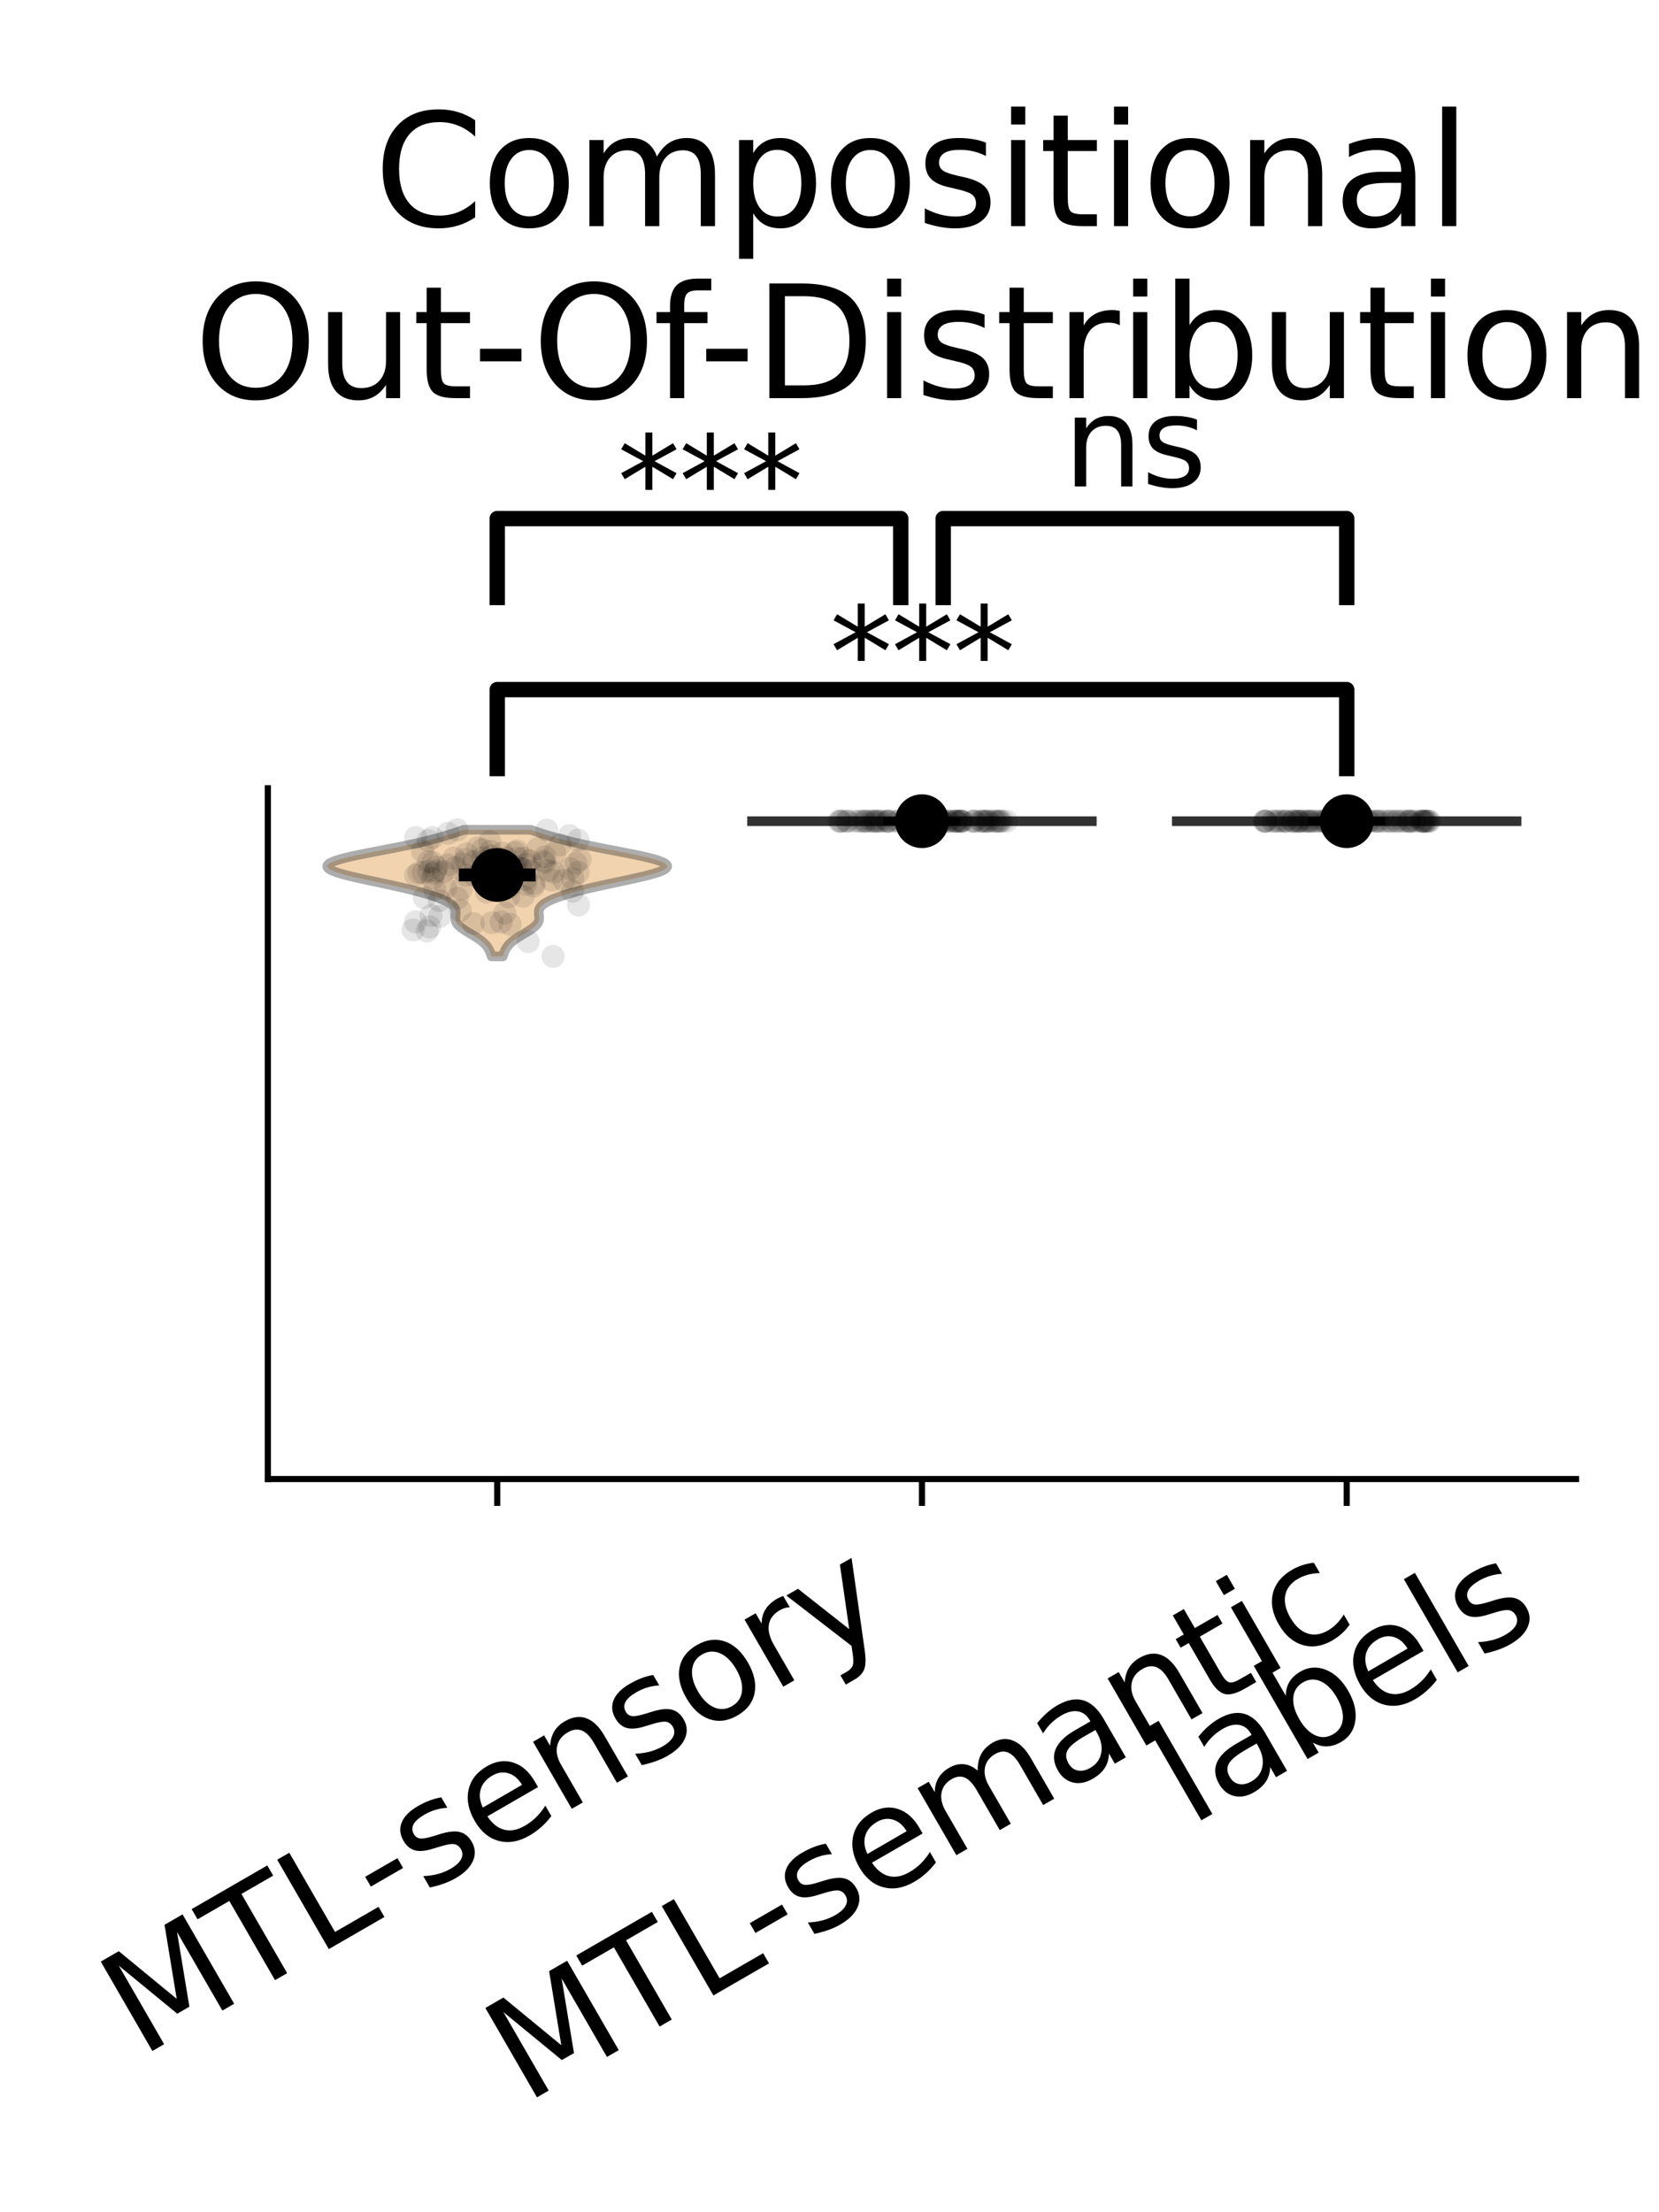 <?xml version="1.0" encoding="utf-8" standalone="no"?>
<!DOCTYPE svg PUBLIC "-//W3C//DTD SVG 1.1//EN"
  "http://www.w3.org/Graphics/SVG/1.1/DTD/svg11.dtd">
<svg xmlns:xlink="http://www.w3.org/1999/xlink" width="216pt" height="288pt" viewBox="0 0 216 288" xmlns="http://www.w3.org/2000/svg" version="1.1">
 <defs>
  <style type="text/css">*{stroke-linejoin: round; stroke-linecap: butt}</style>
 </defs>
 <g id="figure_1">
  <g id="patch_1">
   <path d="M 0 288 
L 216 288 
L 216 0 
L 0 0 
L 0 288 
z
" style="fill: none"/>
  </g>
  <g id="axes_1">
   <g id="patch_2">
    <path d="M 34.874 192.55 
L 205.2 192.55 
L 205.2 102.624 
L 34.874 102.624 
L 34.874 192.55 
z
" style="fill: none"/>
   </g>
   <g id="FillBetweenPolyCollection_1">
    <defs>
     <path id="m179a66586c" d="M 65.464 -163.492 
L 64.009 -163.492 
L 63.955 -163.658 
L 63.897 -163.825 
L 63.835 -163.991 
L 63.766 -164.158 
L 63.687 -164.324 
L 63.598 -164.491 
L 63.495 -164.657 
L 63.375 -164.824 
L 63.238 -164.99 
L 63.082 -165.157 
L 62.905 -165.323 
L 62.707 -165.49 
L 62.489 -165.656 
L 62.252 -165.823 
L 61.998 -165.989 
L 61.731 -166.156 
L 61.455 -166.322 
L 61.175 -166.489 
L 60.897 -166.655 
L 60.626 -166.822 
L 60.369 -166.988 
L 60.131 -167.155 
L 59.918 -167.321 
L 59.733 -167.488 
L 59.579 -167.654 
L 59.459 -167.821 
L 59.37 -167.987 
L 59.313 -168.154 
L 59.282 -168.32 
L 59.274 -168.487 
L 59.282 -168.653 
L 59.299 -168.82 
L 59.317 -168.986 
L 59.329 -169.153 
L 59.327 -169.319 
L 59.303 -169.486 
L 59.25 -169.652 
L 59.165 -169.819 
L 59.04 -169.985 
L 58.875 -170.152 
L 58.666 -170.318 
L 58.411 -170.484 
L 58.112 -170.651 
L 57.769 -170.817 
L 57.382 -170.984 
L 56.953 -171.15 
L 56.484 -171.317 
L 55.977 -171.483 
L 55.431 -171.65 
L 54.85 -171.816 
L 54.235 -171.983 
L 53.587 -172.149 
L 52.908 -172.316 
L 52.2 -172.482 
L 51.466 -172.649 
L 50.711 -172.815 
L 49.939 -172.982 
L 49.157 -173.148 
L 48.373 -173.315 
L 47.594 -173.481 
L 46.833 -173.648 
L 46.099 -173.814 
L 45.405 -173.981 
L 44.763 -174.147 
L 44.184 -174.314 
L 43.681 -174.48 
L 43.264 -174.647 
L 42.943 -174.813 
L 42.725 -174.98 
L 42.616 -175.146 
L 42.621 -175.313 
L 42.739 -175.479 
L 42.97 -175.646 
L 43.31 -175.812 
L 43.753 -175.979 
L 44.292 -176.145 
L 44.916 -176.312 
L 45.615 -176.478 
L 46.374 -176.645 
L 47.181 -176.811 
L 48.022 -176.978 
L 48.885 -177.144 
L 49.755 -177.311 
L 50.622 -177.477 
L 51.475 -177.644 
L 52.307 -177.81 
L 53.111 -177.977 
L 53.883 -178.143 
L 54.621 -178.31 
L 55.323 -178.476 
L 55.991 -178.643 
L 56.626 -178.809 
L 57.232 -178.976 
L 57.81 -179.142 
L 58.365 -179.309 
L 58.896 -179.475 
L 59.408 -179.642 
L 59.9 -179.808 
L 60.372 -179.975 
L 69.101 -179.975 
L 69.101 -179.975 
L 69.574 -179.808 
L 70.065 -179.642 
L 70.577 -179.475 
L 71.109 -179.309 
L 71.663 -179.142 
L 72.241 -178.976 
L 72.847 -178.809 
L 73.482 -178.643 
L 74.15 -178.476 
L 74.853 -178.31 
L 75.59 -178.143 
L 76.362 -177.977 
L 77.166 -177.81 
L 77.998 -177.644 
L 78.851 -177.477 
L 79.718 -177.311 
L 80.589 -177.144 
L 81.451 -176.978 
L 82.292 -176.811 
L 83.099 -176.645 
L 83.859 -176.478 
L 84.557 -176.312 
L 85.181 -176.145 
L 85.72 -175.979 
L 86.163 -175.812 
L 86.504 -175.646 
L 86.735 -175.479 
L 86.853 -175.313 
L 86.857 -175.146 
L 86.748 -174.98 
L 86.53 -174.813 
L 86.209 -174.647 
L 85.792 -174.48 
L 85.289 -174.314 
L 84.711 -174.147 
L 84.068 -173.981 
L 83.374 -173.814 
L 82.64 -173.648 
L 81.879 -173.481 
L 81.101 -173.315 
L 80.316 -173.148 
L 79.534 -172.982 
L 78.762 -172.815 
L 78.007 -172.649 
L 77.274 -172.482 
L 76.566 -172.316 
L 75.886 -172.149 
L 75.238 -171.983 
L 74.623 -171.816 
L 74.042 -171.65 
L 73.497 -171.483 
L 72.989 -171.317 
L 72.52 -171.15 
L 72.091 -170.984 
L 71.704 -170.817 
L 71.361 -170.651 
L 71.062 -170.484 
L 70.808 -170.318 
L 70.598 -170.152 
L 70.433 -169.985 
L 70.309 -169.819 
L 70.223 -169.652 
L 70.171 -169.486 
L 70.147 -169.319 
L 70.144 -169.153 
L 70.156 -168.986 
L 70.174 -168.82 
L 70.191 -168.653 
L 70.199 -168.487 
L 70.191 -168.32 
L 70.161 -168.154 
L 70.103 -167.987 
L 70.015 -167.821 
L 69.894 -167.654 
L 69.74 -167.488 
L 69.555 -167.321 
L 69.342 -167.155 
L 69.104 -166.988 
L 68.847 -166.822 
L 68.576 -166.655 
L 68.298 -166.489 
L 68.018 -166.322 
L 67.742 -166.156 
L 67.475 -165.989 
L 67.221 -165.823 
L 66.984 -165.656 
L 66.766 -165.49 
L 66.568 -165.323 
L 66.391 -165.157 
L 66.235 -164.99 
L 66.098 -164.824 
L 65.979 -164.657 
L 65.875 -164.491 
L 65.786 -164.324 
L 65.708 -164.158 
L 65.638 -163.991 
L 65.576 -163.825 
L 65.518 -163.658 
L 65.464 -163.492 
z
" style="stroke: #323232; stroke-opacity: 0.4; stroke-width: 1.25"/>
    </defs>
    <g clip-path="url(#pfbe1124280)">
     <use xlink:href="#m179a66586c" x="0" y="288" style="fill: #dc9238; fill-opacity: 0.4; stroke: #323232; stroke-opacity: 0.4; stroke-width: 1.25"/>
    </g>
   </g>
   <g id="matplotlib.axis_1">
    <g id="xtick_1">
     <g id="line2d_1">
      <defs>
       <path id="m422df93474" d="M 0 0 
L 0 3.5 
" style="stroke: #000000; stroke-width: 0.8"/>
      </defs>
      <g>
       <use xlink:href="#m422df93474" x="64.737" y="192.55" style="stroke: #000000; stroke-width: 0.8"/>
      </g>
     </g>
     <g id="text_1">
      <!-- MTL-sensory -->
      <g transform="translate(18.273 267.913) rotate(-30) scale(0.18 -0.18)">
       <defs>
        <path id="DejaVuSans-4d" d="M 628 4666 
L 1569 4666 
L 2759 1491 
L 3956 4666 
L 4897 4666 
L 4897 0 
L 4281 0 
L 4281 4097 
L 3078 897 
L 2444 897 
L 1241 4097 
L 1241 0 
L 628 0 
L 628 4666 
z
" transform="scale(0.016)"/>
        <path id="DejaVuSans-54" d="M -19 4666 
L 3928 4666 
L 3928 4134 
L 2272 4134 
L 2272 0 
L 1638 0 
L 1638 4134 
L -19 4134 
L -19 4666 
z
" transform="scale(0.016)"/>
        <path id="DejaVuSans-4c" d="M 628 4666 
L 1259 4666 
L 1259 531 
L 3531 531 
L 3531 0 
L 628 0 
L 628 4666 
z
" transform="scale(0.016)"/>
        <path id="DejaVuSans-2d" d="M 313 2009 
L 1997 2009 
L 1997 1497 
L 313 1497 
L 313 2009 
z
" transform="scale(0.016)"/>
        <path id="DejaVuSans-73" d="M 2834 3397 
L 2834 2853 
Q 2591 2978 2328 3040 
Q 2066 3103 1784 3103 
Q 1356 3103 1142 2972 
Q 928 2841 928 2578 
Q 928 2378 1081 2264 
Q 1234 2150 1697 2047 
L 1894 2003 
Q 2506 1872 2764 1633 
Q 3022 1394 3022 966 
Q 3022 478 2636 193 
Q 2250 -91 1575 -91 
Q 1294 -91 989 -36 
Q 684 19 347 128 
L 347 722 
Q 666 556 975 473 
Q 1284 391 1588 391 
Q 1994 391 2212 530 
Q 2431 669 2431 922 
Q 2431 1156 2273 1281 
Q 2116 1406 1581 1522 
L 1381 1569 
Q 847 1681 609 1914 
Q 372 2147 372 2553 
Q 372 3047 722 3315 
Q 1072 3584 1716 3584 
Q 2034 3584 2315 3537 
Q 2597 3491 2834 3397 
z
" transform="scale(0.016)"/>
        <path id="DejaVuSans-65" d="M 3597 1894 
L 3597 1613 
L 953 1613 
Q 991 1019 1311 708 
Q 1631 397 2203 397 
Q 2534 397 2845 478 
Q 3156 559 3463 722 
L 3463 178 
Q 3153 47 2828 -22 
Q 2503 -91 2169 -91 
Q 1331 -91 842 396 
Q 353 884 353 1716 
Q 353 2575 817 3079 
Q 1281 3584 2069 3584 
Q 2775 3584 3186 3129 
Q 3597 2675 3597 1894 
z
M 3022 2063 
Q 3016 2534 2758 2815 
Q 2500 3097 2075 3097 
Q 1594 3097 1305 2825 
Q 1016 2553 972 2059 
L 3022 2063 
z
" transform="scale(0.016)"/>
        <path id="DejaVuSans-6e" d="M 3513 2113 
L 3513 0 
L 2938 0 
L 2938 2094 
Q 2938 2591 2744 2837 
Q 2550 3084 2163 3084 
Q 1697 3084 1428 2787 
Q 1159 2491 1159 1978 
L 1159 0 
L 581 0 
L 581 3500 
L 1159 3500 
L 1159 2956 
Q 1366 3272 1645 3428 
Q 1925 3584 2291 3584 
Q 2894 3584 3203 3211 
Q 3513 2838 3513 2113 
z
" transform="scale(0.016)"/>
        <path id="DejaVuSans-6f" d="M 1959 3097 
Q 1497 3097 1228 2736 
Q 959 2375 959 1747 
Q 959 1119 1226 758 
Q 1494 397 1959 397 
Q 2419 397 2687 759 
Q 2956 1122 2956 1747 
Q 2956 2369 2687 2733 
Q 2419 3097 1959 3097 
z
M 1959 3584 
Q 2709 3584 3137 3096 
Q 3566 2609 3566 1747 
Q 3566 888 3137 398 
Q 2709 -91 1959 -91 
Q 1206 -91 779 398 
Q 353 888 353 1747 
Q 353 2609 779 3096 
Q 1206 3584 1959 3584 
z
" transform="scale(0.016)"/>
        <path id="DejaVuSans-72" d="M 2631 2963 
Q 2534 3019 2420 3045 
Q 2306 3072 2169 3072 
Q 1681 3072 1420 2755 
Q 1159 2438 1159 1844 
L 1159 0 
L 581 0 
L 581 3500 
L 1159 3500 
L 1159 2956 
Q 1341 3275 1631 3429 
Q 1922 3584 2338 3584 
Q 2397 3584 2469 3576 
Q 2541 3569 2628 3553 
L 2631 2963 
z
" transform="scale(0.016)"/>
        <path id="DejaVuSans-79" d="M 2059 -325 
Q 1816 -950 1584 -1140 
Q 1353 -1331 966 -1331 
L 506 -1331 
L 506 -850 
L 844 -850 
Q 1081 -850 1212 -737 
Q 1344 -625 1503 -206 
L 1606 56 
L 191 3500 
L 800 3500 
L 1894 763 
L 2988 3500 
L 3597 3500 
L 2059 -325 
z
" transform="scale(0.016)"/>
       </defs>
       <use xlink:href="#DejaVuSans-4d"/>
       <use xlink:href="#DejaVuSans-54" transform="translate(86.279 0)"/>
       <use xlink:href="#DejaVuSans-4c" transform="translate(147.363 0)"/>
       <use xlink:href="#DejaVuSans-2d" transform="translate(201.326 0)"/>
       <use xlink:href="#DejaVuSans-73" transform="translate(237.41 0)"/>
       <use xlink:href="#DejaVuSans-65" transform="translate(289.51 0)"/>
       <use xlink:href="#DejaVuSans-6e" transform="translate(351.033 0)"/>
       <use xlink:href="#DejaVuSans-73" transform="translate(414.412 0)"/>
       <use xlink:href="#DejaVuSans-6f" transform="translate(466.512 0)"/>
       <use xlink:href="#DejaVuSans-72" transform="translate(527.693 0)"/>
       <use xlink:href="#DejaVuSans-79" transform="translate(568.807 0)"/>
      </g>
     </g>
    </g>
    <g id="xtick_2">
     <g id="line2d_2">
      <g>
       <use xlink:href="#m422df93474" x="120.037" y="192.55" style="stroke: #000000; stroke-width: 0.8"/>
      </g>
     </g>
     <g id="text_2">
      <!-- MTL-semantic -->
      <g transform="translate(68.346 273.95) rotate(-30) scale(0.18 -0.18)">
       <defs>
        <path id="DejaVuSans-6d" d="M 3328 2828 
Q 3544 3216 3844 3400 
Q 4144 3584 4550 3584 
Q 5097 3584 5394 3201 
Q 5691 2819 5691 2113 
L 5691 0 
L 5113 0 
L 5113 2094 
Q 5113 2597 4934 2840 
Q 4756 3084 4391 3084 
Q 3944 3084 3684 2787 
Q 3425 2491 3425 1978 
L 3425 0 
L 2847 0 
L 2847 2094 
Q 2847 2600 2669 2842 
Q 2491 3084 2119 3084 
Q 1678 3084 1418 2786 
Q 1159 2488 1159 1978 
L 1159 0 
L 581 0 
L 581 3500 
L 1159 3500 
L 1159 2956 
Q 1356 3278 1631 3431 
Q 1906 3584 2284 3584 
Q 2666 3584 2933 3390 
Q 3200 3197 3328 2828 
z
" transform="scale(0.016)"/>
        <path id="DejaVuSans-61" d="M 2194 1759 
Q 1497 1759 1228 1600 
Q 959 1441 959 1056 
Q 959 750 1161 570 
Q 1363 391 1709 391 
Q 2188 391 2477 730 
Q 2766 1069 2766 1631 
L 2766 1759 
L 2194 1759 
z
M 3341 1997 
L 3341 0 
L 2766 0 
L 2766 531 
Q 2569 213 2275 61 
Q 1981 -91 1556 -91 
Q 1019 -91 701 211 
Q 384 513 384 1019 
Q 384 1609 779 1909 
Q 1175 2209 1959 2209 
L 2766 2209 
L 2766 2266 
Q 2766 2663 2505 2880 
Q 2244 3097 1772 3097 
Q 1472 3097 1187 3025 
Q 903 2953 641 2809 
L 641 3341 
Q 956 3463 1253 3523 
Q 1550 3584 1831 3584 
Q 2591 3584 2966 3190 
Q 3341 2797 3341 1997 
z
" transform="scale(0.016)"/>
        <path id="DejaVuSans-74" d="M 1172 4494 
L 1172 3500 
L 2356 3500 
L 2356 3053 
L 1172 3053 
L 1172 1153 
Q 1172 725 1289 603 
Q 1406 481 1766 481 
L 2356 481 
L 2356 0 
L 1766 0 
Q 1100 0 847 248 
Q 594 497 594 1153 
L 594 3053 
L 172 3053 
L 172 3500 
L 594 3500 
L 594 4494 
L 1172 4494 
z
" transform="scale(0.016)"/>
        <path id="DejaVuSans-69" d="M 603 3500 
L 1178 3500 
L 1178 0 
L 603 0 
L 603 3500 
z
M 603 4863 
L 1178 4863 
L 1178 4134 
L 603 4134 
L 603 4863 
z
" transform="scale(0.016)"/>
        <path id="DejaVuSans-63" d="M 3122 3366 
L 3122 2828 
Q 2878 2963 2633 3030 
Q 2388 3097 2138 3097 
Q 1578 3097 1268 2742 
Q 959 2388 959 1747 
Q 959 1106 1268 751 
Q 1578 397 2138 397 
Q 2388 397 2633 464 
Q 2878 531 3122 666 
L 3122 134 
Q 2881 22 2623 -34 
Q 2366 -91 2075 -91 
Q 1284 -91 818 406 
Q 353 903 353 1747 
Q 353 2603 823 3093 
Q 1294 3584 2113 3584 
Q 2378 3584 2631 3529 
Q 2884 3475 3122 3366 
z
" transform="scale(0.016)"/>
       </defs>
       <use xlink:href="#DejaVuSans-4d"/>
       <use xlink:href="#DejaVuSans-54" transform="translate(86.279 0)"/>
       <use xlink:href="#DejaVuSans-4c" transform="translate(147.363 0)"/>
       <use xlink:href="#DejaVuSans-2d" transform="translate(201.326 0)"/>
       <use xlink:href="#DejaVuSans-73" transform="translate(237.41 0)"/>
       <use xlink:href="#DejaVuSans-65" transform="translate(289.51 0)"/>
       <use xlink:href="#DejaVuSans-6d" transform="translate(351.033 0)"/>
       <use xlink:href="#DejaVuSans-61" transform="translate(448.445 0)"/>
       <use xlink:href="#DejaVuSans-6e" transform="translate(509.725 0)"/>
       <use xlink:href="#DejaVuSans-74" transform="translate(573.104 0)"/>
       <use xlink:href="#DejaVuSans-69" transform="translate(612.312 0)"/>
       <use xlink:href="#DejaVuSans-63" transform="translate(640.096 0)"/>
      </g>
     </g>
    </g>
    <g id="xtick_3">
     <g id="line2d_3">
      <g>
       <use xlink:href="#m422df93474" x="175.338" y="192.55" style="stroke: #000000; stroke-width: 0.8"/>
      </g>
     </g>
     <g id="text_3">
      <!-- labels -->
      <g transform="translate(154.91 237.851) rotate(-30) scale(0.18 -0.18)">
       <defs>
        <path id="DejaVuSans-6c" d="M 603 4863 
L 1178 4863 
L 1178 0 
L 603 0 
L 603 4863 
z
" transform="scale(0.016)"/>
        <path id="DejaVuSans-62" d="M 3116 1747 
Q 3116 2381 2855 2742 
Q 2594 3103 2138 3103 
Q 1681 3103 1420 2742 
Q 1159 2381 1159 1747 
Q 1159 1113 1420 752 
Q 1681 391 2138 391 
Q 2594 391 2855 752 
Q 3116 1113 3116 1747 
z
M 1159 2969 
Q 1341 3281 1617 3432 
Q 1894 3584 2278 3584 
Q 2916 3584 3314 3078 
Q 3713 2572 3713 1747 
Q 3713 922 3314 415 
Q 2916 -91 2278 -91 
Q 1894 -91 1617 61 
Q 1341 213 1159 525 
L 1159 0 
L 581 0 
L 581 4863 
L 1159 4863 
L 1159 2969 
z
" transform="scale(0.016)"/>
       </defs>
       <use xlink:href="#DejaVuSans-6c"/>
       <use xlink:href="#DejaVuSans-61" transform="translate(27.783 0)"/>
       <use xlink:href="#DejaVuSans-62" transform="translate(89.062 0)"/>
       <use xlink:href="#DejaVuSans-65" transform="translate(152.539 0)"/>
       <use xlink:href="#DejaVuSans-6c" transform="translate(214.062 0)"/>
       <use xlink:href="#DejaVuSans-73" transform="translate(241.846 0)"/>
      </g>
     </g>
    </g>
   </g>
   <g id="matplotlib.axis_2"/>
   <g id="line2d_4">
    <path d="M 97.917 106.906 
L 142.157 106.906 
" clip-path="url(#pfbe1124280)" style="fill: none; stroke: #323232; stroke-width: 1.25; stroke-linecap: square"/>
   </g>
   <g id="line2d_5">
    <path d="M 153.217 106.906 
L 197.458 106.906 
" clip-path="url(#pfbe1124280)" style="fill: none; stroke: #323232; stroke-width: 1.25; stroke-linecap: square"/>
   </g>
   <g id="line2d_6">
    <path d="M 64.737 100.055 
L 64.737 89.777 
L 175.338 89.777 
L 175.338 100.055 
" style="fill: none; stroke: #000000; stroke-width: 2; stroke-linecap: square"/>
   </g>
   <g id="line2d_7">
    <path d="M 64.737 77.787 
L 64.737 67.51 
L 117.272 67.51 
L 117.272 77.787 
" style="fill: none; stroke: #000000; stroke-width: 2; stroke-linecap: square"/>
   </g>
   <g id="line2d_8">
    <path d="M 122.802 77.787 
L 122.802 67.51 
L 175.338 67.51 
L 175.338 77.787 
" style="fill: none; stroke: #000000; stroke-width: 2; stroke-linecap: square"/>
   </g>
   <g id="patch_3">
    <path d="M 34.874 192.55 
L 34.874 102.624 
" style="fill: none; stroke: #000000; stroke-width: 0.8; stroke-linejoin: miter; stroke-linecap: square"/>
   </g>
   <g id="patch_4">
    <path d="M 34.874 192.55 
L 205.2 192.55 
" style="fill: none; stroke: #000000; stroke-width: 0.8; stroke-linejoin: miter; stroke-linecap: square"/>
   </g>
   <g id="PathCollection_1">
    <defs>
     <path id="m1d8355a591" d="M 0 1.5 
C 0.398 1.5 0.779 1.342 1.061 1.061 
C 1.342 0.779 1.5 0.398 1.5 0 
C 1.5 -0.398 1.342 -0.779 1.061 -1.061 
C 0.779 -1.342 0.398 -1.5 0 -1.5 
C -0.398 -1.5 -0.779 -1.342 -1.061 -1.061 
C -1.342 -0.779 -1.5 -0.398 -1.5 0 
C -1.5 0.398 -1.342 0.779 -1.061 1.061 
C -0.779 1.342 -0.398 1.5 0 1.5 
z
"/>
    </defs>
    <g clip-path="url(#pfbe1124280)">
     <use xlink:href="#m1d8355a591" x="65.816" y="111.662" style="fill-opacity: 0.1"/>
     <use xlink:href="#m1d8355a591" x="69.497" y="115.363" style="fill-opacity: 0.1"/>
     <use xlink:href="#m1d8355a591" x="67.01" y="111.016" style="fill-opacity: 0.1"/>
     <use xlink:href="#m1d8355a591" x="65.729" y="118.849" style="fill-opacity: 0.1"/>
     <use xlink:href="#m1d8355a591" x="63.048" y="114.653" style="fill-opacity: 0.1"/>
     <use xlink:href="#m1d8355a591" x="67.964" y="113.082" style="fill-opacity: 0.1"/>
     <use xlink:href="#m1d8355a591" x="63.356" y="112.436" style="fill-opacity: 0.1"/>
     <use xlink:href="#m1d8355a591" x="73.403" y="114.61" style="fill-opacity: 0.1"/>
     <use xlink:href="#m1d8355a591" x="74.993" y="112.372" style="fill-opacity: 0.1"/>
     <use xlink:href="#m1d8355a591" x="62.158" y="110.392" style="fill-opacity: 0.1"/>
     <use xlink:href="#m1d8355a591" x="71.19" y="108.068" style="fill-opacity: 0.1"/>
     <use xlink:href="#m1d8355a591" x="65.376" y="111.059" style="fill-opacity: 0.1"/>
     <use xlink:href="#m1d8355a591" x="66.242" y="115.578" style="fill-opacity: 0.1"/>
     <use xlink:href="#m1d8355a591" x="74.151" y="108.778" style="fill-opacity: 0.1"/>
     <use xlink:href="#m1d8355a591" x="55.248" y="116.869" style="fill-opacity: 0.1"/>
     <use xlink:href="#m1d8355a591" x="55.604" y="121.195" style="fill-opacity: 0.1"/>
     <use xlink:href="#m1d8355a591" x="54.124" y="109.037" style="fill-opacity: 0.1"/>
     <use xlink:href="#m1d8355a591" x="72.094" y="113.555" style="fill-opacity: 0.1"/>
     <use xlink:href="#m1d8355a591" x="70.889" y="112.307" style="fill-opacity: 0.1"/>
     <use xlink:href="#m1d8355a591" x="72.921" y="109.983" style="fill-opacity: 0.1"/>
     <use xlink:href="#m1d8355a591" x="75.324" y="117.816" style="fill-opacity: 0.1"/>
     <use xlink:href="#m1d8355a591" x="71.354" y="113.319" style="fill-opacity: 0.1"/>
     <use xlink:href="#m1d8355a591" x="63.885" y="110.823" style="fill-opacity: 0.1"/>
     <use xlink:href="#m1d8355a591" x="70.942" y="111.533" style="fill-opacity: 0.1"/>
     <use xlink:href="#m1d8355a591" x="56.293" y="109.037" style="fill-opacity: 0.1"/>
     <use xlink:href="#m1d8355a591" x="67.832" y="113.104" style="fill-opacity: 0.1"/>
     <use xlink:href="#m1d8355a591" x="56.847" y="112.888" style="fill-opacity: 0.1"/>
     <use xlink:href="#m1d8355a591" x="74.573" y="114.395" style="fill-opacity: 0.1"/>
     <use xlink:href="#m1d8355a591" x="65.22" y="115.062" style="fill-opacity: 0.1"/>
     <use xlink:href="#m1d8355a591" x="62.849" y="111.662" style="fill-opacity: 0.1"/>
     <use xlink:href="#m1d8355a591" x="59.529" y="108.025" style="fill-opacity: 0.1"/>
     <use xlink:href="#m1d8355a591" x="70.803" y="112.049" style="fill-opacity: 0.1"/>
     <use xlink:href="#m1d8355a591" x="63.767" y="109.574" style="fill-opacity: 0.1"/>
     <use xlink:href="#m1d8355a591" x="66.25" y="116.74" style="fill-opacity: 0.1"/>
     <use xlink:href="#m1d8355a591" x="54.092" y="120.011" style="fill-opacity: 0.1"/>
     <use xlink:href="#m1d8355a591" x="67.339" y="111.726" style="fill-opacity: 0.1"/>
     <use xlink:href="#m1d8355a591" x="67.216" y="112.781" style="fill-opacity: 0.1"/>
     <use xlink:href="#m1d8355a591" x="67.323" y="110.78" style="fill-opacity: 0.1"/>
     <use xlink:href="#m1d8355a591" x="74.552" y="116.03" style="fill-opacity: 0.1"/>
     <use xlink:href="#m1d8355a591" x="68.758" y="122.572" style="fill-opacity: 0.1"/>
     <use xlink:href="#m1d8355a591" x="61.629" y="120.226" style="fill-opacity: 0.1"/>
     <use xlink:href="#m1d8355a591" x="63.344" y="116.138" style="fill-opacity: 0.1"/>
     <use xlink:href="#m1d8355a591" x="69.108" y="113.362" style="fill-opacity: 0.1"/>
     <use xlink:href="#m1d8355a591" x="55.009" y="110.801" style="fill-opacity: 0.1"/>
     <use xlink:href="#m1d8355a591" x="68.426" y="115.105" style="fill-opacity: 0.1"/>
     <use xlink:href="#m1d8355a591" x="68.511" y="112.566" style="fill-opacity: 0.1"/>
     <use xlink:href="#m1d8355a591" x="58.33" y="108.477" style="fill-opacity: 0.1"/>
     <use xlink:href="#m1d8355a591" x="56.528" y="113.663" style="fill-opacity: 0.1"/>
     <use xlink:href="#m1d8355a591" x="60.654" y="111.877" style="fill-opacity: 0.1"/>
     <use xlink:href="#m1d8355a591" x="61.722" y="112.178" style="fill-opacity: 0.1"/>
     <use xlink:href="#m1d8355a591" x="66.289" y="112.931" style="fill-opacity: 0.1"/>
     <use xlink:href="#m1d8355a591" x="63.378" y="111.985" style="fill-opacity: 0.1"/>
     <use xlink:href="#m1d8355a591" x="75.54" y="111.877" style="fill-opacity: 0.1"/>
     <use xlink:href="#m1d8355a591" x="55.934" y="120.678" style="fill-opacity: 0.1"/>
     <use xlink:href="#m1d8355a591" x="58.297" y="112.609" style="fill-opacity: 0.1"/>
     <use xlink:href="#m1d8355a591" x="57.245" y="119.301" style="fill-opacity: 0.1"/>
     <use xlink:href="#m1d8355a591" x="68.123" y="116.676" style="fill-opacity: 0.1"/>
     <use xlink:href="#m1d8355a591" x="59.279" y="112.953" style="fill-opacity: 0.1"/>
     <use xlink:href="#m1d8355a591" x="63.991" y="111.447" style="fill-opacity: 0.1"/>
     <use xlink:href="#m1d8355a591" x="59.083" y="111.726" style="fill-opacity: 0.1"/>
     <use xlink:href="#m1d8355a591" x="57.193" y="117.235" style="fill-opacity: 0.1"/>
     <use xlink:href="#m1d8355a591" x="56.118" y="119.172" style="fill-opacity: 0.1"/>
     <use xlink:href="#m1d8355a591" x="68.195" y="111.726" style="fill-opacity: 0.1"/>
     <use xlink:href="#m1d8355a591" x="56.733" y="113.383" style="fill-opacity: 0.1"/>
     <use xlink:href="#m1d8355a591" x="58.025" y="115.578" style="fill-opacity: 0.1"/>
     <use xlink:href="#m1d8355a591" x="61.833" y="114.007" style="fill-opacity: 0.1"/>
     <use xlink:href="#m1d8355a591" x="71.837" y="114.567" style="fill-opacity: 0.1"/>
     <use xlink:href="#m1d8355a591" x="55.824" y="113.426" style="fill-opacity: 0.1"/>
     <use xlink:href="#m1d8355a591" x="72.212" y="111.038" style="fill-opacity: 0.1"/>
     <use xlink:href="#m1d8355a591" x="55.802" y="112.178" style="fill-opacity: 0.1"/>
     <use xlink:href="#m1d8355a591" x="75.276" y="109.381" style="fill-opacity: 0.1"/>
     <use xlink:href="#m1d8355a591" x="64.043" y="120.119" style="fill-opacity: 0.1"/>
     <use xlink:href="#m1d8355a591" x="75.283" y="113.577" style="fill-opacity: 0.1"/>
     <use xlink:href="#m1d8355a591" x="67.056" y="113.147" style="fill-opacity: 0.1"/>
     <use xlink:href="#m1d8355a591" x="70.029" y="110.478" style="fill-opacity: 0.1"/>
     <use xlink:href="#m1d8355a591" x="54.543" y="113.598" style="fill-opacity: 0.1"/>
     <use xlink:href="#m1d8355a591" x="59.932" y="118.526" style="fill-opacity: 0.1"/>
     <use xlink:href="#m1d8355a591" x="56.335" y="112.264" style="fill-opacity: 0.1"/>
     <use xlink:href="#m1d8355a591" x="60.227" y="112.436" style="fill-opacity: 0.1"/>
     <use xlink:href="#m1d8355a591" x="56.303" y="114.373" style="fill-opacity: 0.1"/>
     <use xlink:href="#m1d8355a591" x="60.71" y="113.943" style="fill-opacity: 0.1"/>
     <use xlink:href="#m1d8355a591" x="62.84" y="110.607" style="fill-opacity: 0.1"/>
     <use xlink:href="#m1d8355a591" x="55.095" y="113.598" style="fill-opacity: 0.1"/>
     <use xlink:href="#m1d8355a591" x="68.994" y="112.071" style="fill-opacity: 0.1"/>
     <use xlink:href="#m1d8355a591" x="66.21" y="114.266" style="fill-opacity: 0.1"/>
     <use xlink:href="#m1d8355a591" x="59.547" y="116.934" style="fill-opacity: 0.1"/>
     <use xlink:href="#m1d8355a591" x="65.251" y="120.033" style="fill-opacity: 0.1"/>
     <use xlink:href="#m1d8355a591" x="55.754" y="109.424" style="fill-opacity: 0.1"/>
     <use xlink:href="#m1d8355a591" x="66.417" y="120.334" style="fill-opacity: 0.1"/>
     <use xlink:href="#m1d8355a591" x="74.233" y="113.104" style="fill-opacity: 0.1"/>
     <use xlink:href="#m1d8355a591" x="60.723" y="111.167" style="fill-opacity: 0.1"/>
     <use xlink:href="#m1d8355a591" x="68.44" y="114.481" style="fill-opacity: 0.1"/>
     <use xlink:href="#m1d8355a591" x="56.592" y="115.772" style="fill-opacity: 0.1"/>
     <use xlink:href="#m1d8355a591" x="69.522" y="114.997" style="fill-opacity: 0.1"/>
     <use xlink:href="#m1d8355a591" x="60.078" y="115.707" style="fill-opacity: 0.1"/>
     <use xlink:href="#m1d8355a591" x="57.729" y="113.491" style="fill-opacity: 0.1"/>
     <use xlink:href="#m1d8355a591" x="66.65" y="113.512" style="fill-opacity: 0.1"/>
     <use xlink:href="#m1d8355a591" x="54.121" y="113.964" style="fill-opacity: 0.1"/>
     <use xlink:href="#m1d8355a591" x="72.013" y="124.508" style="fill-opacity: 0.1"/>
     <use xlink:href="#m1d8355a591" x="53.78" y="121.065" style="fill-opacity: 0.1"/>
    </g>
   </g>
   <g id="PathCollection_2">
    <g clip-path="url(#pfbe1124280)">
     <use xlink:href="#m1d8355a591" x="123.97" y="106.906" style="fill-opacity: 0.1"/>
     <use xlink:href="#m1d8355a591" x="114.95" y="106.906" style="fill-opacity: 0.1"/>
     <use xlink:href="#m1d8355a591" x="125.24" y="106.906" style="fill-opacity: 0.1"/>
     <use xlink:href="#m1d8355a591" x="130.261" y="106.906" style="fill-opacity: 0.1"/>
     <use xlink:href="#m1d8355a591" x="114.48" y="106.906" style="fill-opacity: 0.1"/>
     <use xlink:href="#m1d8355a591" x="121.722" y="106.906" style="fill-opacity: 0.1"/>
     <use xlink:href="#m1d8355a591" x="122.073" y="106.906" style="fill-opacity: 0.1"/>
     <use xlink:href="#m1d8355a591" x="121.635" y="106.906" style="fill-opacity: 0.1"/>
     <use xlink:href="#m1d8355a591" x="113.912" y="106.906" style="fill-opacity: 0.1"/>
     <use xlink:href="#m1d8355a591" x="130.052" y="106.906" style="fill-opacity: 0.1"/>
     <use xlink:href="#m1d8355a591" x="118.868" y="106.906" style="fill-opacity: 0.1"/>
     <use xlink:href="#m1d8355a591" x="127.7" y="106.906" style="fill-opacity: 0.1"/>
     <use xlink:href="#m1d8355a591" x="124.45" y="106.906" style="fill-opacity: 0.1"/>
     <use xlink:href="#m1d8355a591" x="115.556" y="106.906" style="fill-opacity: 0.1"/>
     <use xlink:href="#m1d8355a591" x="126.978" y="106.906" style="fill-opacity: 0.1"/>
     <use xlink:href="#m1d8355a591" x="117.748" y="106.906" style="fill-opacity: 0.1"/>
     <use xlink:href="#m1d8355a591" x="128.467" y="106.906" style="fill-opacity: 0.1"/>
     <use xlink:href="#m1d8355a591" x="121.835" y="106.906" style="fill-opacity: 0.1"/>
     <use xlink:href="#m1d8355a591" x="128.481" y="106.906" style="fill-opacity: 0.1"/>
     <use xlink:href="#m1d8355a591" x="124.296" y="106.906" style="fill-opacity: 0.1"/>
     <use xlink:href="#m1d8355a591" x="125.02" y="106.906" style="fill-opacity: 0.1"/>
     <use xlink:href="#m1d8355a591" x="120.066" y="106.906" style="fill-opacity: 0.1"/>
     <use xlink:href="#m1d8355a591" x="130.126" y="106.906" style="fill-opacity: 0.1"/>
     <use xlink:href="#m1d8355a591" x="123.222" y="106.906" style="fill-opacity: 0.1"/>
     <use xlink:href="#m1d8355a591" x="118.353" y="106.906" style="fill-opacity: 0.1"/>
     <use xlink:href="#m1d8355a591" x="122.391" y="106.906" style="fill-opacity: 0.1"/>
     <use xlink:href="#m1d8355a591" x="109.402" y="106.906" style="fill-opacity: 0.1"/>
     <use xlink:href="#m1d8355a591" x="115.648" y="106.906" style="fill-opacity: 0.1"/>
     <use xlink:href="#m1d8355a591" x="123.58" y="106.906" style="fill-opacity: 0.1"/>
     <use xlink:href="#m1d8355a591" x="115.394" y="106.906" style="fill-opacity: 0.1"/>
     <use xlink:href="#m1d8355a591" x="122.648" y="106.906" style="fill-opacity: 0.1"/>
     <use xlink:href="#m1d8355a591" x="118.461" y="106.906" style="fill-opacity: 0.1"/>
     <use xlink:href="#m1d8355a591" x="111.974" y="106.906" style="fill-opacity: 0.1"/>
     <use xlink:href="#m1d8355a591" x="115.575" y="106.906" style="fill-opacity: 0.1"/>
     <use xlink:href="#m1d8355a591" x="121.585" y="106.906" style="fill-opacity: 0.1"/>
     <use xlink:href="#m1d8355a591" x="122.047" y="106.906" style="fill-opacity: 0.1"/>
     <use xlink:href="#m1d8355a591" x="121.681" y="106.906" style="fill-opacity: 0.1"/>
     <use xlink:href="#m1d8355a591" x="123.426" y="106.906" style="fill-opacity: 0.1"/>
     <use xlink:href="#m1d8355a591" x="123.402" y="106.906" style="fill-opacity: 0.1"/>
     <use xlink:href="#m1d8355a591" x="118.52" y="106.906" style="fill-opacity: 0.1"/>
     <use xlink:href="#m1d8355a591" x="128.809" y="106.906" style="fill-opacity: 0.1"/>
     <use xlink:href="#m1d8355a591" x="117.108" y="106.906" style="fill-opacity: 0.1"/>
     <use xlink:href="#m1d8355a591" x="118.618" y="106.906" style="fill-opacity: 0.1"/>
     <use xlink:href="#m1d8355a591" x="128.707" y="106.906" style="fill-opacity: 0.1"/>
     <use xlink:href="#m1d8355a591" x="126.81" y="106.906" style="fill-opacity: 0.1"/>
     <use xlink:href="#m1d8355a591" x="124.547" y="106.906" style="fill-opacity: 0.1"/>
     <use xlink:href="#m1d8355a591" x="111.194" y="106.906" style="fill-opacity: 0.1"/>
     <use xlink:href="#m1d8355a591" x="129.316" y="106.906" style="fill-opacity: 0.1"/>
     <use xlink:href="#m1d8355a591" x="124.776" y="106.906" style="fill-opacity: 0.1"/>
     <use xlink:href="#m1d8355a591" x="131.072" y="106.906" style="fill-opacity: 0.1"/>
     <use xlink:href="#m1d8355a591" x="112.283" y="106.906" style="fill-opacity: 0.1"/>
     <use xlink:href="#m1d8355a591" x="128.18" y="106.906" style="fill-opacity: 0.1"/>
     <use xlink:href="#m1d8355a591" x="112.571" y="106.906" style="fill-opacity: 0.1"/>
     <use xlink:href="#m1d8355a591" x="122.593" y="106.906" style="fill-opacity: 0.1"/>
     <use xlink:href="#m1d8355a591" x="111.716" y="106.906" style="fill-opacity: 0.1"/>
     <use xlink:href="#m1d8355a591" x="127.735" y="106.906" style="fill-opacity: 0.1"/>
     <use xlink:href="#m1d8355a591" x="126.835" y="106.906" style="fill-opacity: 0.1"/>
     <use xlink:href="#m1d8355a591" x="121.566" y="106.906" style="fill-opacity: 0.1"/>
     <use xlink:href="#m1d8355a591" x="117.984" y="106.906" style="fill-opacity: 0.1"/>
     <use xlink:href="#m1d8355a591" x="110.507" y="106.906" style="fill-opacity: 0.1"/>
     <use xlink:href="#m1d8355a591" x="124.404" y="106.906" style="fill-opacity: 0.1"/>
     <use xlink:href="#m1d8355a591" x="119.009" y="106.906" style="fill-opacity: 0.1"/>
     <use xlink:href="#m1d8355a591" x="124.949" y="106.906" style="fill-opacity: 0.1"/>
     <use xlink:href="#m1d8355a591" x="128.142" y="106.906" style="fill-opacity: 0.1"/>
     <use xlink:href="#m1d8355a591" x="130.556" y="106.906" style="fill-opacity: 0.1"/>
     <use xlink:href="#m1d8355a591" x="127.908" y="106.906" style="fill-opacity: 0.1"/>
     <use xlink:href="#m1d8355a591" x="109.236" y="106.906" style="fill-opacity: 0.1"/>
     <use xlink:href="#m1d8355a591" x="116.94" y="106.906" style="fill-opacity: 0.1"/>
     <use xlink:href="#m1d8355a591" x="125.125" y="106.906" style="fill-opacity: 0.1"/>
     <use xlink:href="#m1d8355a591" x="112.774" y="106.906" style="fill-opacity: 0.1"/>
     <use xlink:href="#m1d8355a591" x="120.502" y="106.906" style="fill-opacity: 0.1"/>
     <use xlink:href="#m1d8355a591" x="110.179" y="106.906" style="fill-opacity: 0.1"/>
     <use xlink:href="#m1d8355a591" x="113.401" y="106.906" style="fill-opacity: 0.1"/>
     <use xlink:href="#m1d8355a591" x="109.387" y="106.906" style="fill-opacity: 0.1"/>
     <use xlink:href="#m1d8355a591" x="126.534" y="106.906" style="fill-opacity: 0.1"/>
     <use xlink:href="#m1d8355a591" x="113.93" y="106.906" style="fill-opacity: 0.1"/>
     <use xlink:href="#m1d8355a591" x="116.616" y="106.906" style="fill-opacity: 0.1"/>
     <use xlink:href="#m1d8355a591" x="129.506" y="106.906" style="fill-opacity: 0.1"/>
     <use xlink:href="#m1d8355a591" x="124.559" y="106.906" style="fill-opacity: 0.1"/>
     <use xlink:href="#m1d8355a591" x="109.681" y="106.906" style="fill-opacity: 0.1"/>
     <use xlink:href="#m1d8355a591" x="112.62" y="106.906" style="fill-opacity: 0.1"/>
     <use xlink:href="#m1d8355a591" x="122.724" y="106.906" style="fill-opacity: 0.1"/>
     <use xlink:href="#m1d8355a591" x="121.745" y="106.906" style="fill-opacity: 0.1"/>
     <use xlink:href="#m1d8355a591" x="114.239" y="106.906" style="fill-opacity: 0.1"/>
     <use xlink:href="#m1d8355a591" x="129.642" y="106.906" style="fill-opacity: 0.1"/>
     <use xlink:href="#m1d8355a591" x="122.558" y="106.906" style="fill-opacity: 0.1"/>
     <use xlink:href="#m1d8355a591" x="120.825" y="106.906" style="fill-opacity: 0.1"/>
     <use xlink:href="#m1d8355a591" x="122.026" y="106.906" style="fill-opacity: 0.1"/>
     <use xlink:href="#m1d8355a591" x="125.127" y="106.906" style="fill-opacity: 0.1"/>
     <use xlink:href="#m1d8355a591" x="115.877" y="106.906" style="fill-opacity: 0.1"/>
     <use xlink:href="#m1d8355a591" x="117.786" y="106.906" style="fill-opacity: 0.1"/>
     <use xlink:href="#m1d8355a591" x="113.619" y="106.906" style="fill-opacity: 0.1"/>
     <use xlink:href="#m1d8355a591" x="113.096" y="106.906" style="fill-opacity: 0.1"/>
     <use xlink:href="#m1d8355a591" x="129.867" y="106.906" style="fill-opacity: 0.1"/>
     <use xlink:href="#m1d8355a591" x="125.336" y="106.906" style="fill-opacity: 0.1"/>
     <use xlink:href="#m1d8355a591" x="119.826" y="106.906" style="fill-opacity: 0.1"/>
     <use xlink:href="#m1d8355a591" x="114.007" y="106.906" style="fill-opacity: 0.1"/>
     <use xlink:href="#m1d8355a591" x="114.603" y="106.906" style="fill-opacity: 0.1"/>
     <use xlink:href="#m1d8355a591" x="110.261" y="106.906" style="fill-opacity: 0.1"/>
     <use xlink:href="#m1d8355a591" x="118.586" y="106.906" style="fill-opacity: 0.1"/>
    </g>
   </g>
   <g id="PathCollection_3">
    <g clip-path="url(#pfbe1124280)">
     <use xlink:href="#m1d8355a591" x="171.175" y="106.906" style="fill-opacity: 0.1"/>
     <use xlink:href="#m1d8355a591" x="179.681" y="106.906" style="fill-opacity: 0.1"/>
     <use xlink:href="#m1d8355a591" x="172.634" y="106.906" style="fill-opacity: 0.1"/>
     <use xlink:href="#m1d8355a591" x="168.25" y="106.906" style="fill-opacity: 0.1"/>
     <use xlink:href="#m1d8355a591" x="164.823" y="106.906" style="fill-opacity: 0.1"/>
     <use xlink:href="#m1d8355a591" x="165.765" y="106.906" style="fill-opacity: 0.1"/>
     <use xlink:href="#m1d8355a591" x="179.306" y="106.906" style="fill-opacity: 0.1"/>
     <use xlink:href="#m1d8355a591" x="174.313" y="106.906" style="fill-opacity: 0.1"/>
     <use xlink:href="#m1d8355a591" x="176.147" y="106.906" style="fill-opacity: 0.1"/>
     <use xlink:href="#m1d8355a591" x="184.112" y="106.906" style="fill-opacity: 0.1"/>
     <use xlink:href="#m1d8355a591" x="186.184" y="106.906" style="fill-opacity: 0.1"/>
     <use xlink:href="#m1d8355a591" x="169.075" y="106.906" style="fill-opacity: 0.1"/>
     <use xlink:href="#m1d8355a591" x="178.945" y="106.906" style="fill-opacity: 0.1"/>
     <use xlink:href="#m1d8355a591" x="170.102" y="106.906" style="fill-opacity: 0.1"/>
     <use xlink:href="#m1d8355a591" x="164.734" y="106.906" style="fill-opacity: 0.1"/>
     <use xlink:href="#m1d8355a591" x="181.053" y="106.906" style="fill-opacity: 0.1"/>
     <use xlink:href="#m1d8355a591" x="171.356" y="106.906" style="fill-opacity: 0.1"/>
     <use xlink:href="#m1d8355a591" x="172.76" y="106.906" style="fill-opacity: 0.1"/>
     <use xlink:href="#m1d8355a591" x="177.291" y="106.906" style="fill-opacity: 0.1"/>
     <use xlink:href="#m1d8355a591" x="182.661" y="106.906" style="fill-opacity: 0.1"/>
     <use xlink:href="#m1d8355a591" x="178.191" y="106.906" style="fill-opacity: 0.1"/>
     <use xlink:href="#m1d8355a591" x="183.581" y="106.906" style="fill-opacity: 0.1"/>
     <use xlink:href="#m1d8355a591" x="170.328" y="106.906" style="fill-opacity: 0.1"/>
     <use xlink:href="#m1d8355a591" x="181.931" y="106.906" style="fill-opacity: 0.1"/>
     <use xlink:href="#m1d8355a591" x="168.384" y="106.906" style="fill-opacity: 0.1"/>
     <use xlink:href="#m1d8355a591" x="185.354" y="106.906" style="fill-opacity: 0.1"/>
     <use xlink:href="#m1d8355a591" x="179.485" y="106.906" style="fill-opacity: 0.1"/>
     <use xlink:href="#m1d8355a591" x="169.045" y="106.906" style="fill-opacity: 0.1"/>
     <use xlink:href="#m1d8355a591" x="185.234" y="106.906" style="fill-opacity: 0.1"/>
     <use xlink:href="#m1d8355a591" x="180.444" y="106.906" style="fill-opacity: 0.1"/>
     <use xlink:href="#m1d8355a591" x="169.895" y="106.906" style="fill-opacity: 0.1"/>
     <use xlink:href="#m1d8355a591" x="168.996" y="106.906" style="fill-opacity: 0.1"/>
     <use xlink:href="#m1d8355a591" x="175.74" y="106.906" style="fill-opacity: 0.1"/>
     <use xlink:href="#m1d8355a591" x="164.845" y="106.906" style="fill-opacity: 0.1"/>
     <use xlink:href="#m1d8355a591" x="168.867" y="106.906" style="fill-opacity: 0.1"/>
     <use xlink:href="#m1d8355a591" x="173.672" y="106.906" style="fill-opacity: 0.1"/>
     <use xlink:href="#m1d8355a591" x="172.554" y="106.906" style="fill-opacity: 0.1"/>
     <use xlink:href="#m1d8355a591" x="174.532" y="106.906" style="fill-opacity: 0.1"/>
     <use xlink:href="#m1d8355a591" x="170.419" y="106.906" style="fill-opacity: 0.1"/>
     <use xlink:href="#m1d8355a591" x="177.257" y="106.906" style="fill-opacity: 0.1"/>
     <use xlink:href="#m1d8355a591" x="183.386" y="106.906" style="fill-opacity: 0.1"/>
     <use xlink:href="#m1d8355a591" x="166.877" y="106.906" style="fill-opacity: 0.1"/>
     <use xlink:href="#m1d8355a591" x="175.722" y="106.906" style="fill-opacity: 0.1"/>
     <use xlink:href="#m1d8355a591" x="167.199" y="106.906" style="fill-opacity: 0.1"/>
     <use xlink:href="#m1d8355a591" x="180.135" y="106.906" style="fill-opacity: 0.1"/>
     <use xlink:href="#m1d8355a591" x="173.039" y="106.906" style="fill-opacity: 0.1"/>
     <use xlink:href="#m1d8355a591" x="176.785" y="106.906" style="fill-opacity: 0.1"/>
     <use xlink:href="#m1d8355a591" x="168.332" y="106.906" style="fill-opacity: 0.1"/>
     <use xlink:href="#m1d8355a591" x="167.482" y="106.906" style="fill-opacity: 0.1"/>
     <use xlink:href="#m1d8355a591" x="175.074" y="106.906" style="fill-opacity: 0.1"/>
     <use xlink:href="#m1d8355a591" x="172.144" y="106.906" style="fill-opacity: 0.1"/>
     <use xlink:href="#m1d8355a591" x="185.08" y="106.906" style="fill-opacity: 0.1"/>
     <use xlink:href="#m1d8355a591" x="181.207" y="106.906" style="fill-opacity: 0.1"/>
     <use xlink:href="#m1d8355a591" x="180.838" y="106.906" style="fill-opacity: 0.1"/>
     <use xlink:href="#m1d8355a591" x="184.268" y="106.906" style="fill-opacity: 0.1"/>
     <use xlink:href="#m1d8355a591" x="166.123" y="106.906" style="fill-opacity: 0.1"/>
     <use xlink:href="#m1d8355a591" x="176.492" y="106.906" style="fill-opacity: 0.1"/>
     <use xlink:href="#m1d8355a591" x="177.206" y="106.906" style="fill-opacity: 0.1"/>
     <use xlink:href="#m1d8355a591" x="185.556" y="106.906" style="fill-opacity: 0.1"/>
     <use xlink:href="#m1d8355a591" x="170.74" y="106.906" style="fill-opacity: 0.1"/>
     <use xlink:href="#m1d8355a591" x="169.605" y="106.906" style="fill-opacity: 0.1"/>
     <use xlink:href="#m1d8355a591" x="166.496" y="106.906" style="fill-opacity: 0.1"/>
     <use xlink:href="#m1d8355a591" x="164.641" y="106.906" style="fill-opacity: 0.1"/>
     <use xlink:href="#m1d8355a591" x="184.839" y="106.906" style="fill-opacity: 0.1"/>
     <use xlink:href="#m1d8355a591" x="179.096" y="106.906" style="fill-opacity: 0.1"/>
     <use xlink:href="#m1d8355a591" x="181.645" y="106.906" style="fill-opacity: 0.1"/>
     <use xlink:href="#m1d8355a591" x="170.51" y="106.906" style="fill-opacity: 0.1"/>
     <use xlink:href="#m1d8355a591" x="177.249" y="106.906" style="fill-opacity: 0.1"/>
     <use xlink:href="#m1d8355a591" x="165.692" y="106.906" style="fill-opacity: 0.1"/>
     <use xlink:href="#m1d8355a591" x="175.02" y="106.906" style="fill-opacity: 0.1"/>
     <use xlink:href="#m1d8355a591" x="185.9" y="106.906" style="fill-opacity: 0.1"/>
     <use xlink:href="#m1d8355a591" x="183.666" y="106.906" style="fill-opacity: 0.1"/>
     <use xlink:href="#m1d8355a591" x="171.758" y="106.906" style="fill-opacity: 0.1"/>
     <use xlink:href="#m1d8355a591" x="185.548" y="106.906" style="fill-opacity: 0.1"/>
     <use xlink:href="#m1d8355a591" x="169.403" y="106.906" style="fill-opacity: 0.1"/>
     <use xlink:href="#m1d8355a591" x="185.277" y="106.906" style="fill-opacity: 0.1"/>
     <use xlink:href="#m1d8355a591" x="185.101" y="106.906" style="fill-opacity: 0.1"/>
     <use xlink:href="#m1d8355a591" x="181.956" y="106.906" style="fill-opacity: 0.1"/>
     <use xlink:href="#m1d8355a591" x="178.223" y="106.906" style="fill-opacity: 0.1"/>
     <use xlink:href="#m1d8355a591" x="183.617" y="106.906" style="fill-opacity: 0.1"/>
     <use xlink:href="#m1d8355a591" x="170.759" y="106.906" style="fill-opacity: 0.1"/>
     <use xlink:href="#m1d8355a591" x="183.056" y="106.906" style="fill-opacity: 0.1"/>
     <use xlink:href="#m1d8355a591" x="177.945" y="106.906" style="fill-opacity: 0.1"/>
     <use xlink:href="#m1d8355a591" x="164.57" y="106.906" style="fill-opacity: 0.1"/>
     <use xlink:href="#m1d8355a591" x="171.958" y="106.906" style="fill-opacity: 0.1"/>
     <use xlink:href="#m1d8355a591" x="167.554" y="106.906" style="fill-opacity: 0.1"/>
     <use xlink:href="#m1d8355a591" x="185.996" y="106.906" style="fill-opacity: 0.1"/>
     <use xlink:href="#m1d8355a591" x="174.859" y="106.906" style="fill-opacity: 0.1"/>
     <use xlink:href="#m1d8355a591" x="175.28" y="106.906" style="fill-opacity: 0.1"/>
     <use xlink:href="#m1d8355a591" x="178.423" y="106.906" style="fill-opacity: 0.1"/>
     <use xlink:href="#m1d8355a591" x="172.431" y="106.906" style="fill-opacity: 0.1"/>
     <use xlink:href="#m1d8355a591" x="167.306" y="106.906" style="fill-opacity: 0.1"/>
     <use xlink:href="#m1d8355a591" x="182.463" y="106.906" style="fill-opacity: 0.1"/>
     <use xlink:href="#m1d8355a591" x="168.477" y="106.906" style="fill-opacity: 0.1"/>
     <use xlink:href="#m1d8355a591" x="175.588" y="106.906" style="fill-opacity: 0.1"/>
     <use xlink:href="#m1d8355a591" x="169.24" y="106.906" style="fill-opacity: 0.1"/>
     <use xlink:href="#m1d8355a591" x="166.442" y="106.906" style="fill-opacity: 0.1"/>
     <use xlink:href="#m1d8355a591" x="183.349" y="106.906" style="fill-opacity: 0.1"/>
     <use xlink:href="#m1d8355a591" x="185.799" y="106.906" style="fill-opacity: 0.1"/>
     <use xlink:href="#m1d8355a591" x="185.531" y="106.906" style="fill-opacity: 0.1"/>
    </g>
   </g>
   <g id="text_4">
    <!-- *** -->
    <g transform="translate(108.037 90.732) scale(0.16 -0.16)">
     <defs>
      <path id="DejaVuSans-2a" d="M 3009 3897 
L 1888 3291 
L 3009 2681 
L 2828 2375 
L 1778 3009 
L 1778 1831 
L 1422 1831 
L 1422 3009 
L 372 2375 
L 191 2681 
L 1313 3291 
L 191 3897 
L 372 4206 
L 1422 3572 
L 1422 4750 
L 1778 4750 
L 1778 3572 
L 2828 4206 
L 3009 3897 
z
" transform="scale(0.016)"/>
     </defs>
     <use xlink:href="#DejaVuSans-2a"/>
     <use xlink:href="#DejaVuSans-2a" transform="translate(50 0)"/>
     <use xlink:href="#DejaVuSans-2a" transform="translate(100 0)"/>
    </g>
   </g>
   <g id="text_5">
    <!-- *** -->
    <g transform="translate(80.387 68.465) scale(0.16 -0.16)">
     <use xlink:href="#DejaVuSans-2a"/>
     <use xlink:href="#DejaVuSans-2a" transform="translate(50 0)"/>
     <use xlink:href="#DejaVuSans-2a" transform="translate(100 0)"/>
    </g>
   </g>
   <g id="text_6">
    <!-- ns -->
    <g transform="translate(138.45 63.326) scale(0.16 -0.16)">
     <use xlink:href="#DejaVuSans-6e"/>
     <use xlink:href="#DejaVuSans-73" transform="translate(63.379 0)"/>
    </g>
   </g>
   <g id="text_7">
    <!-- Compositional -->
    <g transform="translate(48.679 29.437) scale(0.2 -0.2)">
     <defs>
      <path id="DejaVuSans-43" d="M 4122 4306 
L 4122 3641 
Q 3803 3938 3442 4084 
Q 3081 4231 2675 4231 
Q 1875 4231 1450 3742 
Q 1025 3253 1025 2328 
Q 1025 1406 1450 917 
Q 1875 428 2675 428 
Q 3081 428 3442 575 
Q 3803 722 4122 1019 
L 4122 359 
Q 3791 134 3420 21 
Q 3050 -91 2638 -91 
Q 1578 -91 968 557 
Q 359 1206 359 2328 
Q 359 3453 968 4101 
Q 1578 4750 2638 4750 
Q 3056 4750 3426 4639 
Q 3797 4528 4122 4306 
z
" transform="scale(0.016)"/>
      <path id="DejaVuSans-70" d="M 1159 525 
L 1159 -1331 
L 581 -1331 
L 581 3500 
L 1159 3500 
L 1159 2969 
Q 1341 3281 1617 3432 
Q 1894 3584 2278 3584 
Q 2916 3584 3314 3078 
Q 3713 2572 3713 1747 
Q 3713 922 3314 415 
Q 2916 -91 2278 -91 
Q 1894 -91 1617 61 
Q 1341 213 1159 525 
z
M 3116 1747 
Q 3116 2381 2855 2742 
Q 2594 3103 2138 3103 
Q 1681 3103 1420 2742 
Q 1159 2381 1159 1747 
Q 1159 1113 1420 752 
Q 1681 391 2138 391 
Q 2594 391 2855 752 
Q 3116 1113 3116 1747 
z
" transform="scale(0.016)"/>
     </defs>
     <use xlink:href="#DejaVuSans-43"/>
     <use xlink:href="#DejaVuSans-6f" transform="translate(69.824 0)"/>
     <use xlink:href="#DejaVuSans-6d" transform="translate(131.006 0)"/>
     <use xlink:href="#DejaVuSans-70" transform="translate(228.418 0)"/>
     <use xlink:href="#DejaVuSans-6f" transform="translate(291.895 0)"/>
     <use xlink:href="#DejaVuSans-73" transform="translate(353.076 0)"/>
     <use xlink:href="#DejaVuSans-69" transform="translate(405.176 0)"/>
     <use xlink:href="#DejaVuSans-74" transform="translate(432.959 0)"/>
     <use xlink:href="#DejaVuSans-69" transform="translate(472.168 0)"/>
     <use xlink:href="#DejaVuSans-6f" transform="translate(499.951 0)"/>
     <use xlink:href="#DejaVuSans-6e" transform="translate(561.133 0)"/>
     <use xlink:href="#DejaVuSans-61" transform="translate(624.512 0)"/>
     <use xlink:href="#DejaVuSans-6c" transform="translate(685.791 0)"/>
    </g>
    <!-- Out-Of-Distribution -->
    <g transform="translate(25.237 51.833) scale(0.2 -0.2)">
     <defs>
      <path id="DejaVuSans-4f" d="M 2522 4238 
Q 1834 4238 1429 3725 
Q 1025 3213 1025 2328 
Q 1025 1447 1429 934 
Q 1834 422 2522 422 
Q 3209 422 3611 934 
Q 4013 1447 4013 2328 
Q 4013 3213 3611 3725 
Q 3209 4238 2522 4238 
z
M 2522 4750 
Q 3503 4750 4090 4092 
Q 4678 3434 4678 2328 
Q 4678 1225 4090 567 
Q 3503 -91 2522 -91 
Q 1538 -91 948 565 
Q 359 1222 359 2328 
Q 359 3434 948 4092 
Q 1538 4750 2522 4750 
z
" transform="scale(0.016)"/>
      <path id="DejaVuSans-75" d="M 544 1381 
L 544 3500 
L 1119 3500 
L 1119 1403 
Q 1119 906 1312 657 
Q 1506 409 1894 409 
Q 2359 409 2629 706 
Q 2900 1003 2900 1516 
L 2900 3500 
L 3475 3500 
L 3475 0 
L 2900 0 
L 2900 538 
Q 2691 219 2414 64 
Q 2138 -91 1772 -91 
Q 1169 -91 856 284 
Q 544 659 544 1381 
z
M 1991 3584 
L 1991 3584 
z
" transform="scale(0.016)"/>
      <path id="DejaVuSans-66" d="M 2375 4863 
L 2375 4384 
L 1825 4384 
Q 1516 4384 1395 4259 
Q 1275 4134 1275 3809 
L 1275 3500 
L 2222 3500 
L 2222 3053 
L 1275 3053 
L 1275 0 
L 697 0 
L 697 3053 
L 147 3053 
L 147 3500 
L 697 3500 
L 697 3744 
Q 697 4328 969 4595 
Q 1241 4863 1831 4863 
L 2375 4863 
z
" transform="scale(0.016)"/>
      <path id="DejaVuSans-44" d="M 1259 4147 
L 1259 519 
L 2022 519 
Q 2988 519 3436 956 
Q 3884 1394 3884 2338 
Q 3884 3275 3436 3711 
Q 2988 4147 2022 4147 
L 1259 4147 
z
M 628 4666 
L 1925 4666 
Q 3281 4666 3915 4102 
Q 4550 3538 4550 2338 
Q 4550 1131 3912 565 
Q 3275 0 1925 0 
L 628 0 
L 628 4666 
z
" transform="scale(0.016)"/>
     </defs>
     <use xlink:href="#DejaVuSans-4f"/>
     <use xlink:href="#DejaVuSans-75" transform="translate(78.711 0)"/>
     <use xlink:href="#DejaVuSans-74" transform="translate(142.09 0)"/>
     <use xlink:href="#DejaVuSans-2d" transform="translate(181.299 0)"/>
     <use xlink:href="#DejaVuSans-4f" transform="translate(220.133 0)"/>
     <use xlink:href="#DejaVuSans-66" transform="translate(298.844 0)"/>
     <use xlink:href="#DejaVuSans-2d" transform="translate(328.549 0)"/>
     <use xlink:href="#DejaVuSans-44" transform="translate(364.633 0)"/>
     <use xlink:href="#DejaVuSans-69" transform="translate(441.635 0)"/>
     <use xlink:href="#DejaVuSans-73" transform="translate(469.418 0)"/>
     <use xlink:href="#DejaVuSans-74" transform="translate(521.518 0)"/>
     <use xlink:href="#DejaVuSans-72" transform="translate(560.727 0)"/>
     <use xlink:href="#DejaVuSans-69" transform="translate(601.84 0)"/>
     <use xlink:href="#DejaVuSans-62" transform="translate(629.623 0)"/>
     <use xlink:href="#DejaVuSans-75" transform="translate(693.1 0)"/>
     <use xlink:href="#DejaVuSans-74" transform="translate(756.479 0)"/>
     <use xlink:href="#DejaVuSans-69" transform="translate(795.688 0)"/>
     <use xlink:href="#DejaVuSans-6f" transform="translate(823.471 0)"/>
     <use xlink:href="#DejaVuSans-6e" transform="translate(884.652 0)"/>
    </g>
    <!--  -->
    <g transform="translate(120.037 74.228) scale(0.2 -0.2)"/>
    <!--  -->
    <g transform="translate(120.037 96.624) scale(0.2 -0.2)"/>
   </g>
   <g id="LineCollection_1">
    <path d="M 64.737 114.247 
L 64.737 113.564 
" clip-path="url(#pfbe1124280)" style="fill: none; stroke: #000000; stroke-width: 2"/>
    <path d="M 120.037 106.906 
L 120.037 106.906 
" clip-path="url(#pfbe1124280)" style="fill: none; stroke: #000000; stroke-width: 2"/>
    <path d="M 175.338 106.906 
L 175.338 106.906 
" clip-path="url(#pfbe1124280)" style="fill: none; stroke: #000000; stroke-width: 2"/>
   </g>
   <g id="line2d_9">
    <defs>
     <path id="m002297f6c3" d="M 5 0 
L -5 -0 
" style="stroke: #000000"/>
    </defs>
    <g clip-path="url(#pfbe1124280)">
     <use xlink:href="#m002297f6c3" x="64.737" y="114.247" style="stroke: #000000"/>
     <use xlink:href="#m002297f6c3" x="120.037" y="106.906" style="stroke: #000000"/>
     <use xlink:href="#m002297f6c3" x="175.338" y="106.906" style="stroke: #000000"/>
    </g>
   </g>
   <g id="line2d_10">
    <g clip-path="url(#pfbe1124280)">
     <use xlink:href="#m002297f6c3" x="64.737" y="113.564" style="stroke: #000000"/>
     <use xlink:href="#m002297f6c3" x="120.037" y="106.906" style="stroke: #000000"/>
     <use xlink:href="#m002297f6c3" x="175.338" y="106.906" style="stroke: #000000"/>
    </g>
   </g>
   <g id="line2d_11">
    <defs>
     <path id="md398c8fb04" d="M 0 3 
C 0.796 3 1.559 2.684 2.121 2.121 
C 2.684 1.559 3 0.796 3 0 
C 3 -0.796 2.684 -1.559 2.121 -2.121 
C 1.559 -2.684 0.796 -3 0 -3 
C -0.796 -3 -1.559 -2.684 -2.121 -2.121 
C -2.684 -1.559 -3 -0.796 -3 0 
C -3 0.796 -2.684 1.559 -2.121 2.121 
C -1.559 2.684 -0.796 3 0 3 
z
" style="stroke: #000000"/>
    </defs>
    <g clip-path="url(#pfbe1124280)">
     <use xlink:href="#md398c8fb04" x="64.737" y="113.906" style="stroke: #000000"/>
     <use xlink:href="#md398c8fb04" x="120.037" y="106.906" style="stroke: #000000"/>
     <use xlink:href="#md398c8fb04" x="175.338" y="106.906" style="stroke: #000000"/>
    </g>
   </g>
  </g>
 </g>
 <defs>
  <clipPath id="pfbe1124280">
   <rect x="34.874" y="102.624" width="170.326" height="89.926"/>
  </clipPath>
 </defs>
</svg>

